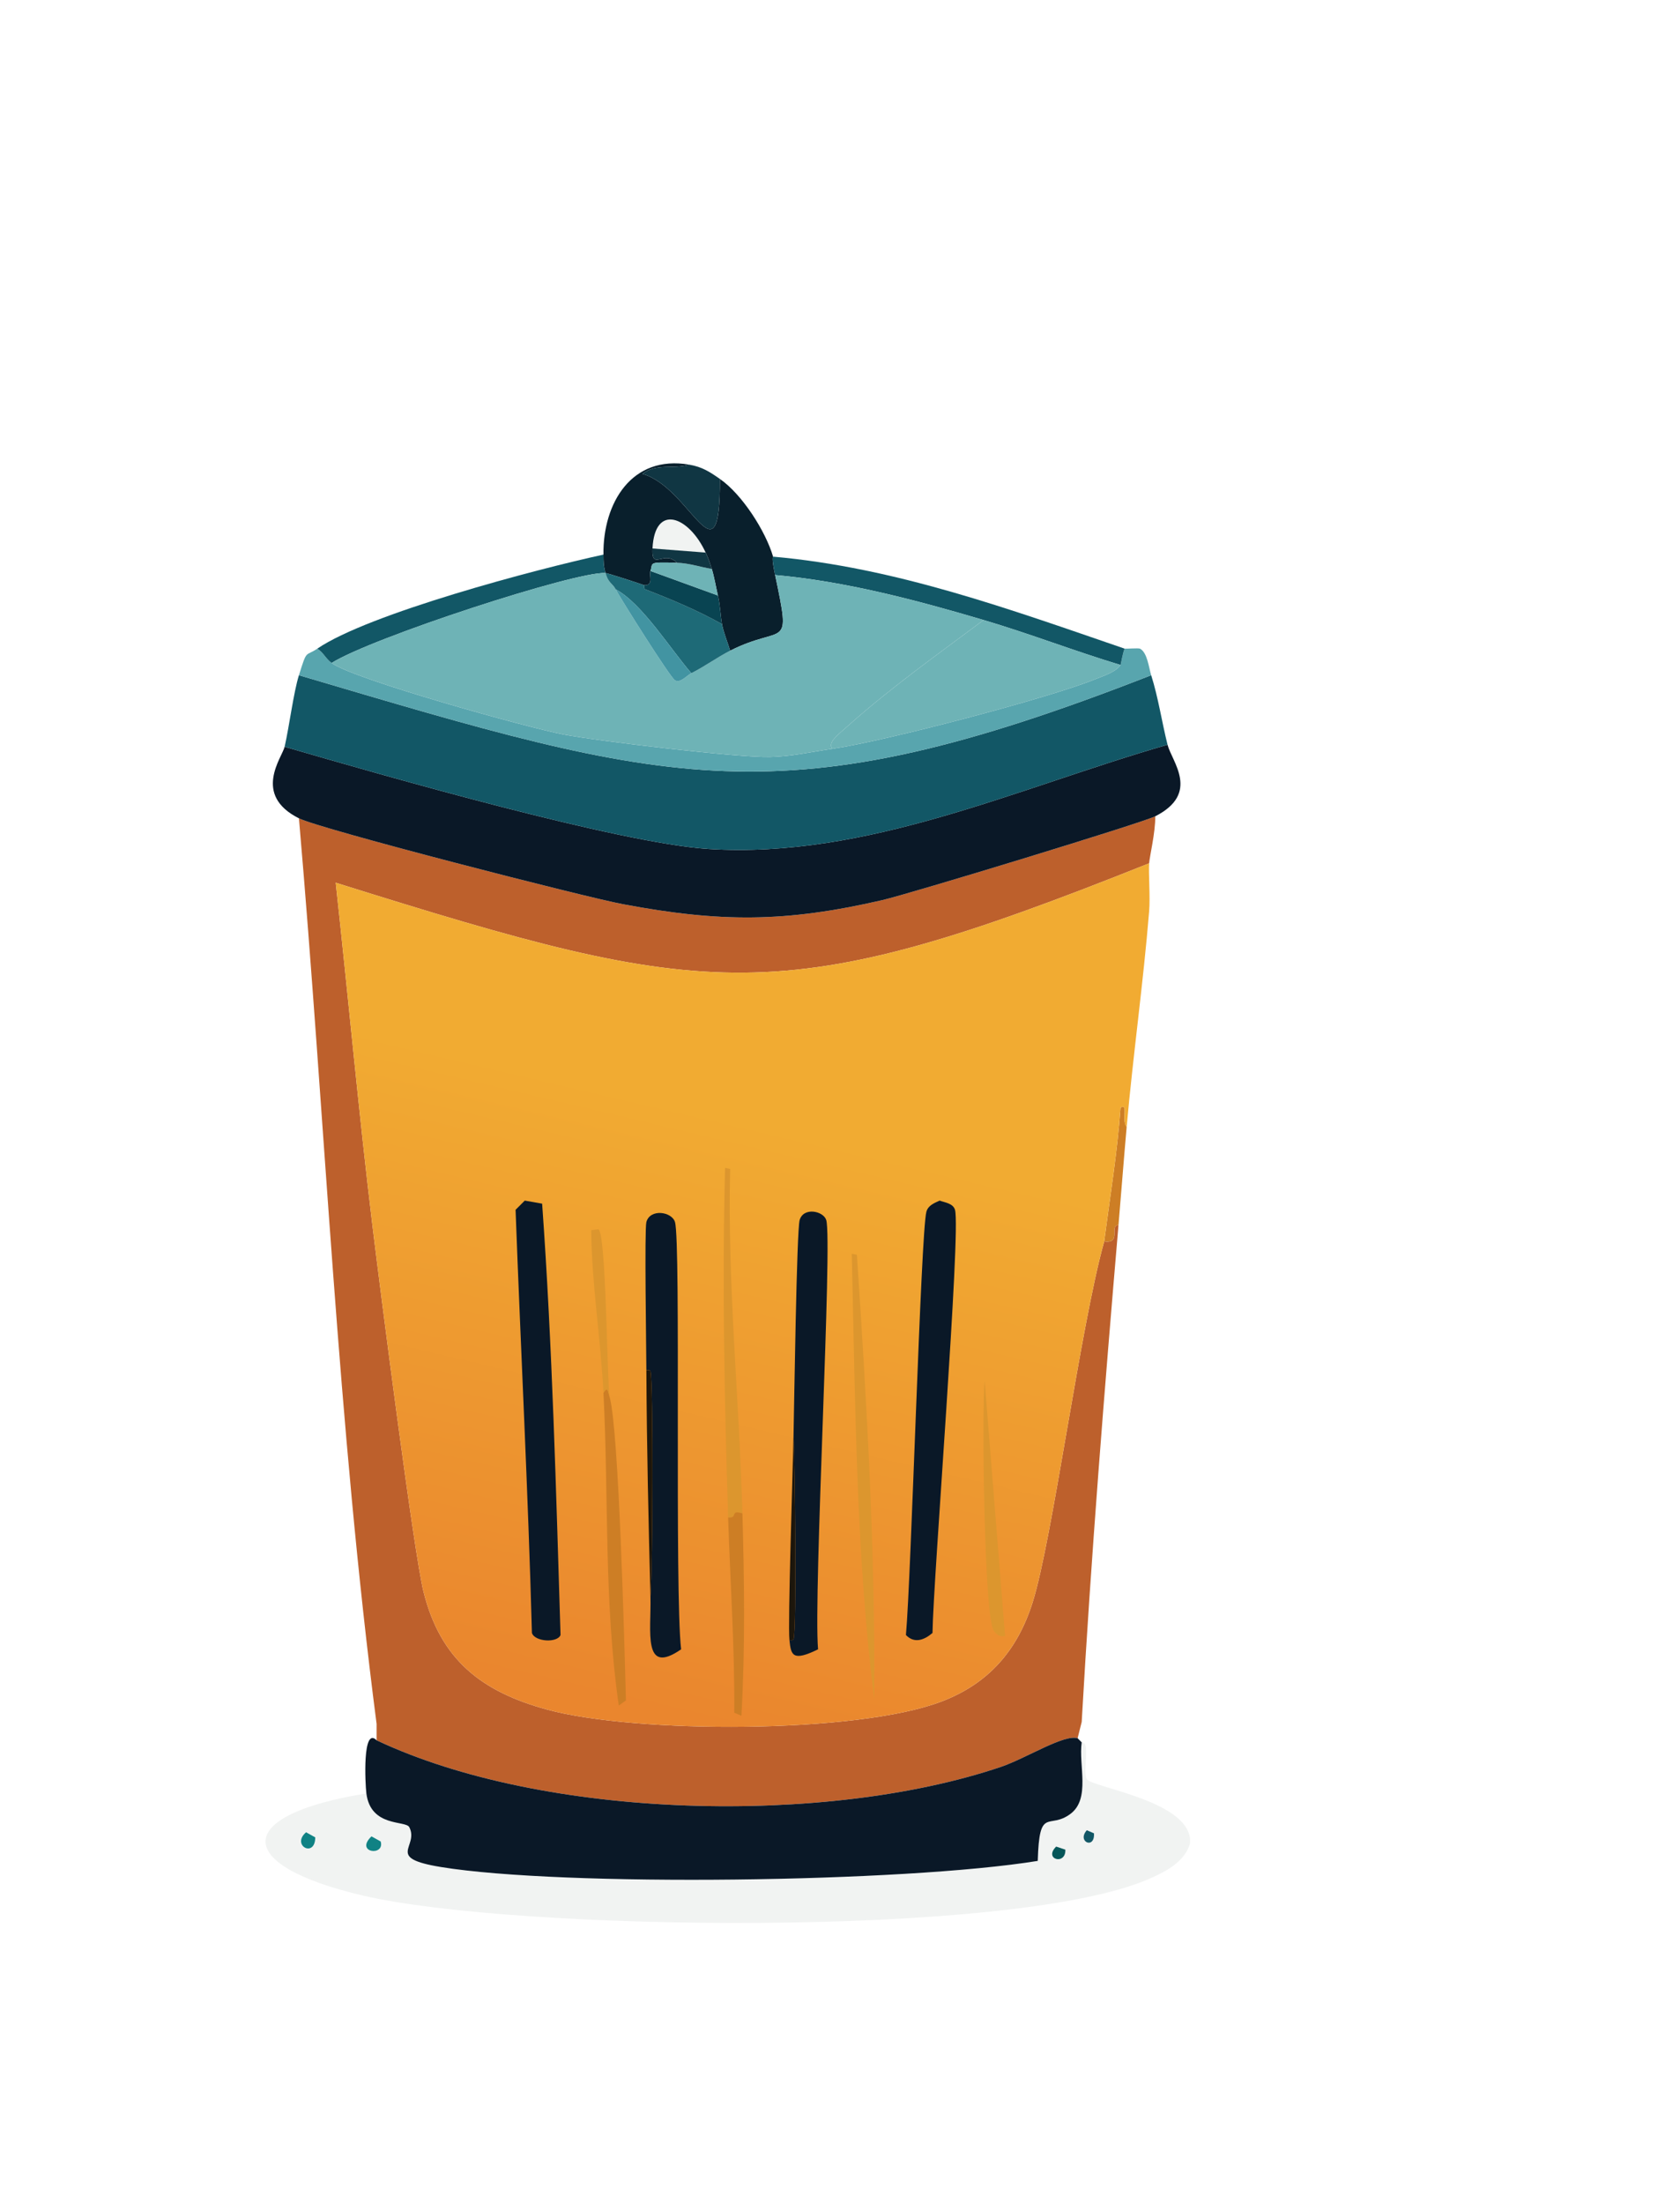 <?xml version="1.0" encoding="UTF-8"?>
<svg id="Laag_1" data-name="Laag 1" xmlns="http://www.w3.org/2000/svg" version="1.1" xmlns:xlink="http://www.w3.org/1999/xlink" viewBox="0 0 411 539">
  <defs>
    <style>
      .cls-1 {
        fill: #065659;
      }

      .cls-1, .cls-2, .cls-3, .cls-4, .cls-5, .cls-6, .cls-7, .cls-8, .cls-9, .cls-10, .cls-11, .cls-12, .cls-13, .cls-14, .cls-15, .cls-16, .cls-17, .cls-18, .cls-19, .cls-20, .cls-21, .cls-22, .cls-23, .cls-24 {
        stroke-width: 0px;
      }

      .cls-2 {
        fill: #c1bfbb;
      }

      .cls-3 {
        fill: #108284;
      }

      .cls-4 {
        fill: #407e84;
      }

      .cls-5 {
        fill: #0a1827;
      }

      .cls-6 {
        fill: #cd7e25;
      }

      .cls-7 {
        fill: #094452;
      }

      .cls-8 {
        fill: #0e747a;
      }

      .cls-9 {
        fill: #f9fcf9;
      }

      .cls-10 {
        fill: #58a5ae;
      }

      .cls-11 {
        fill: #125766;
      }

      .cls-12 {
        fill: #086767;
      }

      .cls-13 {
        fill: #f1f3f2;
      }

      .cls-14 {
        fill: #dc962e;
      }

      .cls-15 {
        fill: #091f2c;
      }

      .cls-16 {
        fill: #b0aca9;
      }

      .cls-17 {
        fill: #babbb6;
      }

      .cls-18 {
        fill: #bd602c;
      }

      .cls-19 {
        fill: #6eb3b6;
      }

      .cls-20 {
        fill: #1d160b;
      }

      .cls-21 {
        fill: url(#Naamloos_verloop_3);
      }

      .cls-25 {
        display: none;
      }

      .cls-22 {
        fill: #4294a2;
      }

      .cls-23 {
        fill: #1e6a77;
      }

      .cls-24 {
        fill: #103643;
      }
    </style>
    <linearGradient id="Naamloos_verloop_3" data-name="Naamloos verloop 3" x1="192.12" y1="199.41" x2="141.49" y2="414.01" gradientUnits="userSpaceOnUse">
      <stop offset=".34" stop-color="#f1ab32"/>
      <stop offset="1" stop-color="#ea862e"/>
    </linearGradient>
  </defs>
  <g id="Background" class="cls-25">
    <path class="cls-16" d="M474.02,31.25v511.51H-35v-193.56l-1-.25c-.03-49.45-.03-98.91,0-148.36v-91.41c.04-21.96-.44-43.99,0-65.94v-9.99c.1-.63-.06-1.35,0-2h510.01Z"/>
    <path class="cls-9" d="M474.02,31.25h1.5v511.51h-1.5V31.25Z"/>
    <path class="cls-2" d="M-35,542.75h-1c-.03-64.6.04-129.21,0-193.81l1,.25v193.56Z"/>
    <path class="cls-2" d="M-35.99,200.58c.02-30.47-.05-60.94,0-91.41v91.41Z"/>
    <path class="cls-2" d="M-35.99,43.23c.06-3.02-.31-8.04,0-9.99v9.99Z"/>
  </g>
  <g>
    <g id="Background-2" data-name="Background" class="cls-25">
      <path class="cls-17" d="M432.13,31.15c-.67,66.42.48,132.83.5,199.25,0,3.81-1,8.19-1,12,0,13.33,0,26.67,0,40,0,.09,1,1.41,1,1.5,0,85.34-1.44,170.66,0,256l-509.5.25V31.15h509Z"/>
      <path class="cls-17" d="M432.13,31.15h3v512H-76.87v-3l509.5-.25c-1.44-85.34,0-170.66,0-256,0-.09-1-1.41-1-1.5,0-13.33,0-26.67,0-40,0-3.81,1-8.19,1-12-.02-66.42-1.17-132.83-.5-199.25Z"/>
      <path class="cls-13" d="M264.63,421.15c2.3-40.55,5.55-81.04,9-121.5.68-8,1.29-16,2-24,1.57-17.59,4.06-35.16,5.5-52.75.29-3.51-.17-9.28,0-11.75.12-1.71,1.53-7.48,1.5-11.5,11.08-5.64,4.03-13.4,3-17.5-1.41-5.62-2.25-11.48-4-17-.56-1.77-.94-5.6-2.75-6.5-.36-.18-3.57.06-3.75,0-28.11-9.64-56.07-19.86-86-22.5-1.84-6.27-7.57-15.22-13-19-2.53-1.76-4.34-2.95-7.5-3.5-14.11-2.45-21.15,9.41-21,22-16.61,3.6-57.5,14.46-70,23-3,2.05-2.46-.04-4.5,6.5-1.32,4.22-2.35,12.44-3.5,17.5-.59,2.58-7.96,11.74,3.5,17.5,6.42,73.83,9.46,147.97,19,221.5-.64.45-1.1.38-1.75,0-9.54-5.64-32.48-26.45-40.25-35.25C6.31,336.76-3.96,269.09,19.13,207.4,51.71,120.36,159.92,74.47,250.88,115.65c123.72,56.02,139.48,232.68,13.75,305.5Z"/>
      <path class="cls-12" d="M247.38,139.65l2.25,1.25c-.92,3.77-4.71,1.72-2.25-1.25Z"/>
      <path class="cls-12" d="M341.38,274.15l2.25.25c.32,5.76-4.94.92-2.25-.25Z"/>
      <path class="cls-12" d="M38.38,248.15c4.67,1.99-1.81,5.82-1.25.75l1.25-.75Z"/>
      <path class="cls-12" d="M222.38,131.15c3.8.35,2.28,4.75-.75,2.25l.75-2.25Z"/>
      <path class="cls-12" d="M80.88,348.65l1.75.75c.33,4.14-5.34,2.1-1.75-.75Z"/>
      <path class="cls-3" d="M211.88,125.65c4.65,2.25-1.89,5.66-1.25.75l1.25-.75Z"/>
      <path class="cls-12" d="M18.38,273.65c4.96-.04.41,4.86-.75,2.25l.75-2.25Z"/>
      <path class="cls-3" d="M291.88,349.65l1.75.75c.36,4.35-5.56,1.71-1.75-.75Z"/>
      <path class="cls-12" d="M57.38,226.15l2.25.25c.61,4.13-4.39,2.97-2.25-.25Z"/>
      <path class="cls-11" d="M67.88,219.15c3.23-.66,1.57,5.74-1.25,1.75l1.25-1.75Z"/>
      <path class="cls-12" d="M329.88,286.65l2.25.25c1.11,3.65-4.2,3.44-2.25-.25Z"/>
      <path class="cls-3" d="M39.38,232.65c3.23-.66,1.57,5.74-1.25,1.75l1.25-1.75Z"/>
      <path class="cls-1" d="M33.88,268.15c4.49,1.82-1.85,5.62-1.25.75l1.25-.75Z"/>
      <path class="cls-12" d="M139.38,113.65c4.29-.25,1.85,5.04-.75,1.75l.75-1.75Z"/>
      <path class="cls-3" d="M299.38,333.65c4.26-.38,1.55,5-.75,1.75l.75-1.75Z"/>
      <path class="cls-12" d="M38.38,221.65c4.26-.38,1.55,5-.75,1.75l.75-1.75Z"/>
      <path class="cls-12" d="M54.88,353.15c4.26-.38,1.55,5-.75,1.75l.75-1.75Z"/>
      <path class="cls-12" d="M213.38,111.65c4.26-.38,1.55,5-.75,1.75l.75-1.75Z"/>
      <path class="cls-12" d="M325.88,264.15c3-.61,1.98,5.49-1.25,1.75l1.25-1.75Z"/>
      <path class="cls-12" d="M58.38,373.65c3.76-.13,2,4.4-.75,2.25l.75-2.25Z"/>
      <path class="cls-12" d="M59.88,250.15c3.77.24.91,5.4-1.25,1.75l1.25-1.75Z"/>
      <path class="cls-12" d="M284.38,273.15c3-.61,1.98,5.49-1.25,1.75l1.25-1.75Z"/>
      <path class="cls-12" d="M14.88,257.65c4.26-.38,1.55,5-.75,1.75l.75-1.75Z"/>
      <path class="cls-12" d="M52.38,293.65c4.73.77.3,4.6-.75,2.25l.75-2.25Z"/>
      <path class="cls-12" d="M324.38,306.15c3.77.24.91,5.4-1.25,1.75l1.25-1.75Z"/>
      <path class="cls-11" d="M76.88,311.65c4.26-.38,1.55,5-.75,1.75l.75-1.75Z"/>
      <path class="cls-12" d="M292.88,318.65c3-.61,1.98,5.49-1.25,1.75l1.25-1.75Z"/>
      <path class="cls-12" d="M202.38,119.15l1.75,1.25c-1.12,3.6-5.08.79-1.75-1.25Z"/>
      <path class="cls-12" d="M340.38,258.15c4.4.45.37,4.77-.75,2.25l.75-2.25Z"/>
      <path class="cls-12" d="M331.88,217.65c4.35-.27,1.48,4.71-.75,1.75l.75-1.75Z"/>
      <path class="cls-12" d="M46.88,265.65c4.26-.38,1.55,5-.75,1.75l.75-1.75Z"/>
      <path class="cls-12" d="M289.88,222.65c4.02-.13,1.54,4.99-.75,1.75l.75-1.75Z"/>
      <path class="cls-12" d="M50.38,308.65c4.35-.27,1.48,4.71-.75,1.75l.75-1.75Z"/>
      <path class="cls-12" d="M298.88,271.65c4.02-.13,1.54,4.99-.75,1.75l.75-1.75Z"/>
      <path class="cls-3" d="M316.38,313.65l1.75,1.25c.64,3.07-5.22,1.81-1.75-1.25Z"/>
      <path class="cls-12" d="M110.88,122.15l1.75.75c.28,4.03-4.27,2.1-1.75-.75Z"/>
      <path class="cls-12" d="M126.88,130.65l1.75.75c.28,4.03-4.27,2.1-1.75-.75Z"/>
      <path class="cls-12" d="M294.38,240.15c3.48-.38,2.04,4.13-.75,2.25l.75-2.25Z"/>
      <path class="cls-12" d="M317.38,246.15c3.48-.38,2.04,4.13-.75,2.25l.75-2.25Z"/>
      <path class="cls-12" d="M61.38,322.65l1.75.75c.28,4.03-4.27,2.1-1.75-.75Z"/>
      <path class="cls-12" d="M277.88,307.15c4.02-.13,1.54,4.99-.75,1.75l.75-1.75Z"/>
      <path class="cls-12" d="M316.88,225.15c3.5-.49,1.08,5.76-1.25,1.25l1.25-1.25Z"/>
      <path class="cls-12" d="M302.88,217.65l2.25.25c.24,4.04-4.05,2.67-2.25-.25Z"/>
      <path class="cls-12" d="M47.38,331.65c3.48-.38,2.04,4.13-.75,2.25l.75-2.25Z"/>
      <path class="cls-12" d="M274.38,380.15c3.14-.65,1.4,5.15-1.25,1.75l1.25-1.75Z"/>
      <path class="cls-12" d="M69.38,391.15l1.75.75c.28,4.03-4.27,2.1-1.75-.75Z"/>
      <path class="cls-12" d="M280.88,393.65l1.75.75c.28,4.03-4.27,2.1-1.75-.75Z"/>
      <path class="cls-4" d="M86.38,404.15l1.75,1.75c-1.53,2.9-4.71.42-1.75-1.75Z"/>
      <path class="cls-12" d="M24.88,286.15c4.35-.27,1.48,4.71-.75,1.75l.75-1.75Z"/>
      <path class="cls-12" d="M47.38,192.65l1.75.75c.28,4.03-4.27,2.1-1.75-.75Z"/>
      <path class="cls-12" d="M24.38,328.15l1.75,1.25c-1.2,3.45-4.85,1.18-1.75-1.25Z"/>
      <path class="cls-11" d="M79.38,381.65c4.03-.28,2.1,4.27-.75,1.75l.75-1.75Z"/>
      <path class="cls-12" d="M42.88,363.65l1.75.75c.44,3.93-4.27,1.82-1.75-.75Z"/>
      <path class="cls-12" d="M37.88,203.15l1.75.75c.07,3.77-4.28,2.09-1.75-.75Z"/>
      <path class="cls-12" d="M337.38,296.65c3.93-.44,1.82,4.27-.75,1.75l.75-1.75Z"/>
      <path class="cls-12" d="M322.38,337.15c4.03-.28,2.1,4.27-.75,1.75l.75-1.75Z"/>
      <path class="cls-1" d="M278.88,348.65l1.75.25c1.28,3.72-4.34,2.5-1.75-.25Z"/>
      <path class="cls-12" d="M19.88,236.65l2.25.75c.88,2.19-4.25,2.85-2.25-.75Z"/>
      <path class="cls-12" d="M319.38,189.65l1.25.75c.25,4.39-4.84,1.45-1.25-.75Z"/>
      <path class="cls-12" d="M24.88,314.15c3.38.98.7,4.6-1.25,1.75l1.25-1.75Z"/>
      <path class="cls-12" d="M284.38,331.15c3.76.4,2.06,4.1-.75,1.75l.75-1.75Z"/>
      <path class="cls-4" d="M285.38,236.65l1.75,1.25c-.98,3.38-4.6.7-1.75-1.25Z"/>
      <path class="cls-11" d="M63.88,212.65c4.56-.25.21,4.3-.75,1.75l.75-1.75Z"/>
      <path class="cls-12" d="M26.38,212.15c3.77-.27,1.52,4.07-.75,1.75l.75-1.75Z"/>
      <path class="cls-12" d="M329.88,328.65l2.25.25c.37,3.44-3.42,2.79-2.25-.25Z"/>
      <path class="cls-1" d="M66.88,287.15c3.53-.36,1.99,4.32-.75,1.75l.75-1.75Z"/>
      <path class="cls-12" d="M296.38,382.15l2.25.25c.37,3.44-3.42,2.79-2.25-.25Z"/>
      <path class="cls-12" d="M285.38,155.15c3.44-.37,2.79,3.42-.25,2.25l.25-2.25Z"/>
      <path class="cls-12" d="M335.38,231.15c3.12.19,1.12,4.38-.75,2.25l.75-2.25Z"/>
      <path class="cls-12" d="M279.88,370.15c3.44-.37,2.79,3.42-.25,2.25l.25-2.25Z"/>
      <path class="cls-12" d="M235.38,118.15l1.75.75c.85,2.3-4.53,2.76-1.75-.75Z"/>
      <path class="cls-12" d="M260.88,130.15c3.71-.47,2.34,4.14-.25,1.75l.25-1.75Z"/>
      <path class="cls-1" d="M284.38,255.65c3.25.02,1.5,4.08-.75,1.75l.75-1.75Z"/>
      <path class="cls-8" d="M294.88,283.65c3.86-.53,1.38,4.41-.75,1.25l.75-1.25Z"/>
      <path class="cls-1" d="M297.88,180.65c3.25.02,1.5,4.08-.75,1.75l.75-1.75Z"/>
      <path class="cls-12" d="M297.88,295.65c3.25.02,1.5,4.08-.75,1.75l.75-1.75Z"/>
      <path class="cls-12" d="M274.38,399.15l1.75,1.25c.05,2.1-4.37,1.73-1.75-1.25Z"/>
      <path class="cls-11" d="M277.38,142.15l1.25.75c-.08,3.52-4.59,1-1.25-.75Z"/>
      <path class="cls-12" d="M20.38,298.65l1.25.75c.82,2.61-4.67,2.15-1.25-.75Z"/>
      <path class="cls-12" d="M83.38,135.65l1.25.25c.37,3.7-3.49,2.13-1.25-.25Z"/>
    </g>
    <g>
      <g>
        <path class="cls-13" d="M89.63,438.65c1.07,8.34,9.63,6.55,10.5,8.25,2.48,4.87-6.09,7.49,7.75,9.75,29.74,4.85,113.21,3.82,146-1.5.39-13.58,2.67-7.52,8-11.5,4.95-3.7,1.95-11.89,2.75-17.5,2.26-.19.12,7.09,1.25,9,1.24,2.09,26.19,5.39,25.25,15.75-1.31,4.55-6.11,6.97-10.25,8.75-33.69,14.47-155.05,12.63-192,4-32.12-7.5-31.91-19.74.75-25Z"/>
        <path class="cls-3" d="M74.88,448.15l2.25,1.25c-.06,5.17-5.96,1.91-2.25-1.25Z"/>
        <path class="cls-3" d="M90.88,449.15l2.25,1.25c1.08,3.71-6.43,2.76-2.25-1.25Z"/>
        <path class="cls-1" d="M258.38,451.65l2.25.75c.17,3.89-5.42,2.4-2.25-.75Z"/>
        <path class="cls-11" d="M265.88,447.65l1.75.75c.28,4.03-4.27,2.1-1.75-.75Z"/>
      </g>
      <path class="cls-13" d="M172.63,135.15l-13-1c.55-11.14,8.92-7.88,13,1Z"/>
      <g>
        <g>
          <path class="cls-18" d="M282.63,199.65c.03,4.02-1.38,9.79-1.5,11.5-90.58,36.21-107.12,33.53-199,4.75,3.07,27.97,5.61,56.07,9,84,1.96,16.12,10.15,80.16,12.5,89.5,4.16,16.54,14.13,24.36,30.25,28.75,21.59,5.87,75.69,5.96,96.5-2,11.54-4.41,18.56-12.55,22.25-24.25,4.84-15.33,11.64-67.28,17.5-88.25,4.38.61,1.13-3.97,3.5-4-3.45,40.46-6.7,80.95-9,121.5l-1,4c-3.34-1.03-12.62,4.92-18.75,7-42.51,14.39-111.45,12.99-152.75-6.5v-4c-9.54-73.53-12.58-147.67-19-221.5,5.28,2.65,69.87,19.24,79.25,21,23.89,4.49,39.79,4.48,63.5-1,6.64-1.54,63.5-18.85,66.75-20.5Z"/>
          <path class="cls-5" d="M263.63,425.15l1,1c-.8,5.61,2.2,13.8-2.75,17.5-5.33,3.98-7.61-2.08-8,11.5-32.79,5.32-116.26,6.35-146,1.5-13.84-2.26-5.27-4.88-7.75-9.75-.87-1.7-9.43.09-10.5-8.25-.29-2.28-1-16.54,2.5-13,41.3,19.49,110.24,20.89,152.75,6.5,6.13-2.08,15.41-8.03,18.75-7Z"/>
          <path class="cls-6" d="M275.63,275.65c-.71,8-1.32,16-2,24-2.37.03.88,4.61-3.5,4,1.46-11.14,3.23-21.84,4-32.75,2.04-1.06.14,2.94,1.5,4.75Z"/>
          <g>
            <path class="cls-21" d="M275.63,275.65c-1.36-1.81.54-5.81-1.5-4.75-.77,10.91-2.54,21.61-4,32.75-5.86,20.97-12.66,72.92-17.5,88.25-3.69,11.7-10.71,19.84-22.25,24.25-20.81,7.96-74.91,7.87-96.5,2-16.12-4.39-26.09-12.21-30.25-28.75-2.35-9.34-10.54-73.38-12.5-89.5-3.39-27.93-5.93-56.03-9-84,91.88,28.78,108.42,31.46,199-4.75-.17,2.47.29,8.24,0,11.75-1.44,17.59-3.93,35.16-5.5,52.75Z"/>
            <g>
              <path class="cls-5" d="M128.38,293.65l4.25.75c2.51,35.01,3.41,70.36,4.5,105.5-.77,1.99-6.29,1.68-7-.5-.93-34.51-2.72-69.01-4-103.5l2.25-2.25Z"/>
              <path class="cls-5" d="M229.88,293.65c1.28.48,3.27.66,3.75,2.25,1.5,4.96-5.33,90.42-5.5,103.5-2.07,1.77-4.47,2.63-6.5.5,1.28-14.08,3.65-98.5,5-103.5.43-1.61,1.94-2.14,3.25-2.75Z"/>
              <path class="cls-5" d="M159.13,390.65c.6-7.79.7-52.33,0-55.25-.09-.37-.66-.25-1-.25-.02-5.14-.48-34.5,0-36.25.91-3.35,6.24-2.56,7,0,1.48,5.01-.13,90.76,1.5,104.5-9.49,6.58-7.29-4.46-7.5-12.75Z"/>
              <path class="cls-5" d="M193.13,401.15c.35,0,.87.13,1-.25.82-2.35.33-43.51,0-49.75.16-7.24.76-50.22,1.5-52.75.95-3.23,5.8-2.22,6.5,0,1.57,5.01-3.16,91.39-2,105-6.24,3.07-6.62,1.44-7-2.25Z"/>
              <path class="cls-14" d="M208.38,306.65l1.25.25c2.43,36.22,4.52,72.65,4.25,108.75-4.52-35.89-4.63-72.72-5.5-109Z"/>
              <path class="cls-14" d="M181.63,370.15c-3.24-.98-.95,1.28-3.5,1-.9-28.5-1.49-57-.75-85.5l1.25.25c-.69,28.13,2.22,56.18,3,84.25Z"/>
              <path class="cls-14" d="M240.88,337.65l5,62.5c-1.32.22-2-.25-2.75-1.25-2.38-3.16-2.96-53.35-2.25-61.25Z"/>
              <path class="cls-6" d="M181.63,370.15c.46,16.53.69,32.98-.25,49.5l-1.75-.75c.13-15.93-.99-31.84-1.5-47.75,2.55.28.26-1.98,3.5-1Z"/>
              <g>
                <path class="cls-6" d="M149.13,341.65c2.29,7.92,3.66,61.43,4,74.25l-1.75,1.25c-3.66-25.35-2.45-51-3.75-76.5,1.01-1.64,1.07-.5,1.5,1Z"/>
                <path class="cls-14" d="M149.13,341.65c-.43-1.5-.49-2.64-1.5-1-.68-13.26-2.86-26.48-3-39.75l1.75-.25c1.92.73,2.1,36.32,2.75,41Z"/>
              </g>
              <path class="cls-20" d="M159.13,390.65c-.48-18.45-.91-37.05-1-55.5.34,0,.91-.12,1,.25.7,2.92.6,47.46,0,55.25Z"/>
              <path class="cls-20" d="M193.13,401.15c-.42-4.12.78-39.83,1-50,.33,6.24.82,47.4,0,49.75-.13.38-.65.25-1,.25Z"/>
            </g>
          </g>
        </g>
        <g>
          <path class="cls-5" d="M285.63,182.15c1.03,4.1,8.08,11.86-3,17.5-3.25,1.65-60.11,18.96-66.75,20.5-23.71,5.48-39.61,5.49-63.5,1-9.38-1.76-73.97-18.35-79.25-21-11.46-5.76-4.09-14.92-3.5-17.5,24.47,7.12,81.95,23.61,103.75,25,38.71,2.46,75.69-14.98,112.25-25.5Z"/>
          <g>
            <path class="cls-15" d="M168.63,113.65c-3.92,1.19-8-.42-11.5,2.25,11.86,3.19,19,28.02,19,1.25,5.43,3.78,11.16,12.73,13,19,.06.22-.48-.14.5,4.5,4,19.04,2.27,11.79-11,18.5-.6-1.97-1.65-4.53-2-6.5-.41-2.33-.43-4.58-1-7-.46-1.97-.93-4.74-1.5-6.5-.59-1.84-.65-2.14-1.5-4-4.08-8.88-12.45-12.14-13-1-.27,5.61,2.85.22,6,3.5-7.28-.21-5.81-.02-6.5,2-.38,1.12.88,3.55-1.5,3.5-1.11-.42-9-2.97-9.5-3-.5-1.81-.48-2.69-.5-4.5-.15-12.59,6.89-24.45,21-22Z"/>
            <path class="cls-24" d="M176.13,117.15c0,26.77-7.14,1.94-19-1.25,3.5-2.67,7.58-1.06,11.5-2.25,3.16.55,4.97,1.74,7.5,3.5Z"/>
          </g>
          <g>
            <path class="cls-11" d="M281.63,165.15c1.75,5.52,2.59,11.38,4,17-36.56,10.52-73.54,27.96-112.25,25.5-21.8-1.39-79.28-17.88-103.75-25,1.15-5.06,2.18-13.28,3.5-17.5,91.18,26.94,117.44,35.6,208.5,0Z"/>
            <path class="cls-10" d="M281.63,165.15c-91.06,35.6-117.32,26.94-208.5,0,2.04-6.54,1.5-4.45,4.5-6.5,1.62,1.08,1.92,2.31,3.5,3.5,5.26,3.97,48.16,15.87,56.75,17.5,8.84,1.67,42.58,5.66,50.5,5.5,5.07-.1,10.25-1.28,15.25-2,12.55-1.81,52.99-12.41,64.25-17,2.02-.82,5.08-1.75,6.25-3.5.11-.17.45-2.67,1-4,.18.06,3.39-.18,3.75,0,1.81.9,2.19,4.73,2.75,6.5Z"/>
            <path class="cls-11" d="M275.13,158.65c-.55,1.33-.89,3.83-1,4-11.28-3.41-22.19-7.65-33.5-11-16.59-4.91-34-9.5-51-11-.98-4.64-.44-4.28-.5-4.5,29.93,2.64,57.89,12.86,86,22.5Z"/>
            <path class="cls-11" d="M148.13,140.15c-7.38-.41-57.06,15.77-67,22-1.58-1.19-1.88-2.42-3.5-3.5,12.5-8.54,53.39-19.4,70-23,.02,1.81,0,2.69.5,4.5Z"/>
            <path class="cls-19" d="M148.13,140.15c.69,2.51,1.66,2.43,2.5,4,1.36,2.55,13.35,21.58,14.5,22.25,1.32.77,2.92-1.22,4-1.75,3.28-1.63,6.27-3.86,9.5-5.5,13.27-6.71,15,.54,11-18.5,17,1.5,34.41,6.09,51,11-11.03,8.25-22.44,16.34-32.75,25.5-3.21,2.85-5.44,4.47-4.25,6-5,.72-10.18,1.9-15.25,2-7.92.16-41.66-3.83-50.5-5.5-8.59-1.63-51.49-13.53-56.75-17.5,9.94-6.23,59.62-22.41,67-22Z"/>
            <path class="cls-19" d="M274.13,162.65c-1.17,1.75-4.23,2.68-6.25,3.5-11.26,4.59-51.7,15.19-64.25,17-1.19-1.53,1.04-3.15,4.25-6,10.31-9.16,21.72-17.25,32.75-25.5,11.31,3.35,22.22,7.59,33.5,11Z"/>
            <path class="cls-23" d="M157.63,143.15c.06.02-.2.83.25,1,6.46,2.5,12.7,5.1,18.75,8.5.35,1.97,1.4,4.53,2,6.5-3.23,1.64-6.22,3.87-9.5,5.5-5.14-5.91-12.08-17.1-18.5-20.5-.84-1.57-1.81-1.49-2.5-4,.5.03,8.39,2.58,9.5,3Z"/>
            <path class="cls-7" d="M175.63,145.65c.57,2.42.59,4.67,1,7-6.05-3.4-12.29-6-18.75-8.5-.45-.17-.19-.98-.25-1,2.38.05,1.12-2.38,1.5-3.5l16.5,6Z"/>
            <path class="cls-19" d="M165.63,137.65c2.94.08,5.64,1.04,8.5,1.5.57,1.76,1.04,4.53,1.5,6.5l-16.5-6c.69-2.02-.78-2.21,6.5-2Z"/>
            <path class="cls-24" d="M172.63,135.15c.85,1.86.91,2.16,1.5,4-2.86-.46-5.56-1.42-8.5-1.5-3.15-3.28-6.27,2.11-6-3.5l13,1Z"/>
            <path class="cls-22" d="M169.13,164.65c-1.08.53-2.68,2.52-4,1.75-1.15-.67-13.14-19.7-14.5-22.25,6.42,3.4,13.36,14.59,18.5,20.5Z"/>
          </g>
        </g>
      </g>
    </g>
  </g>
</svg>